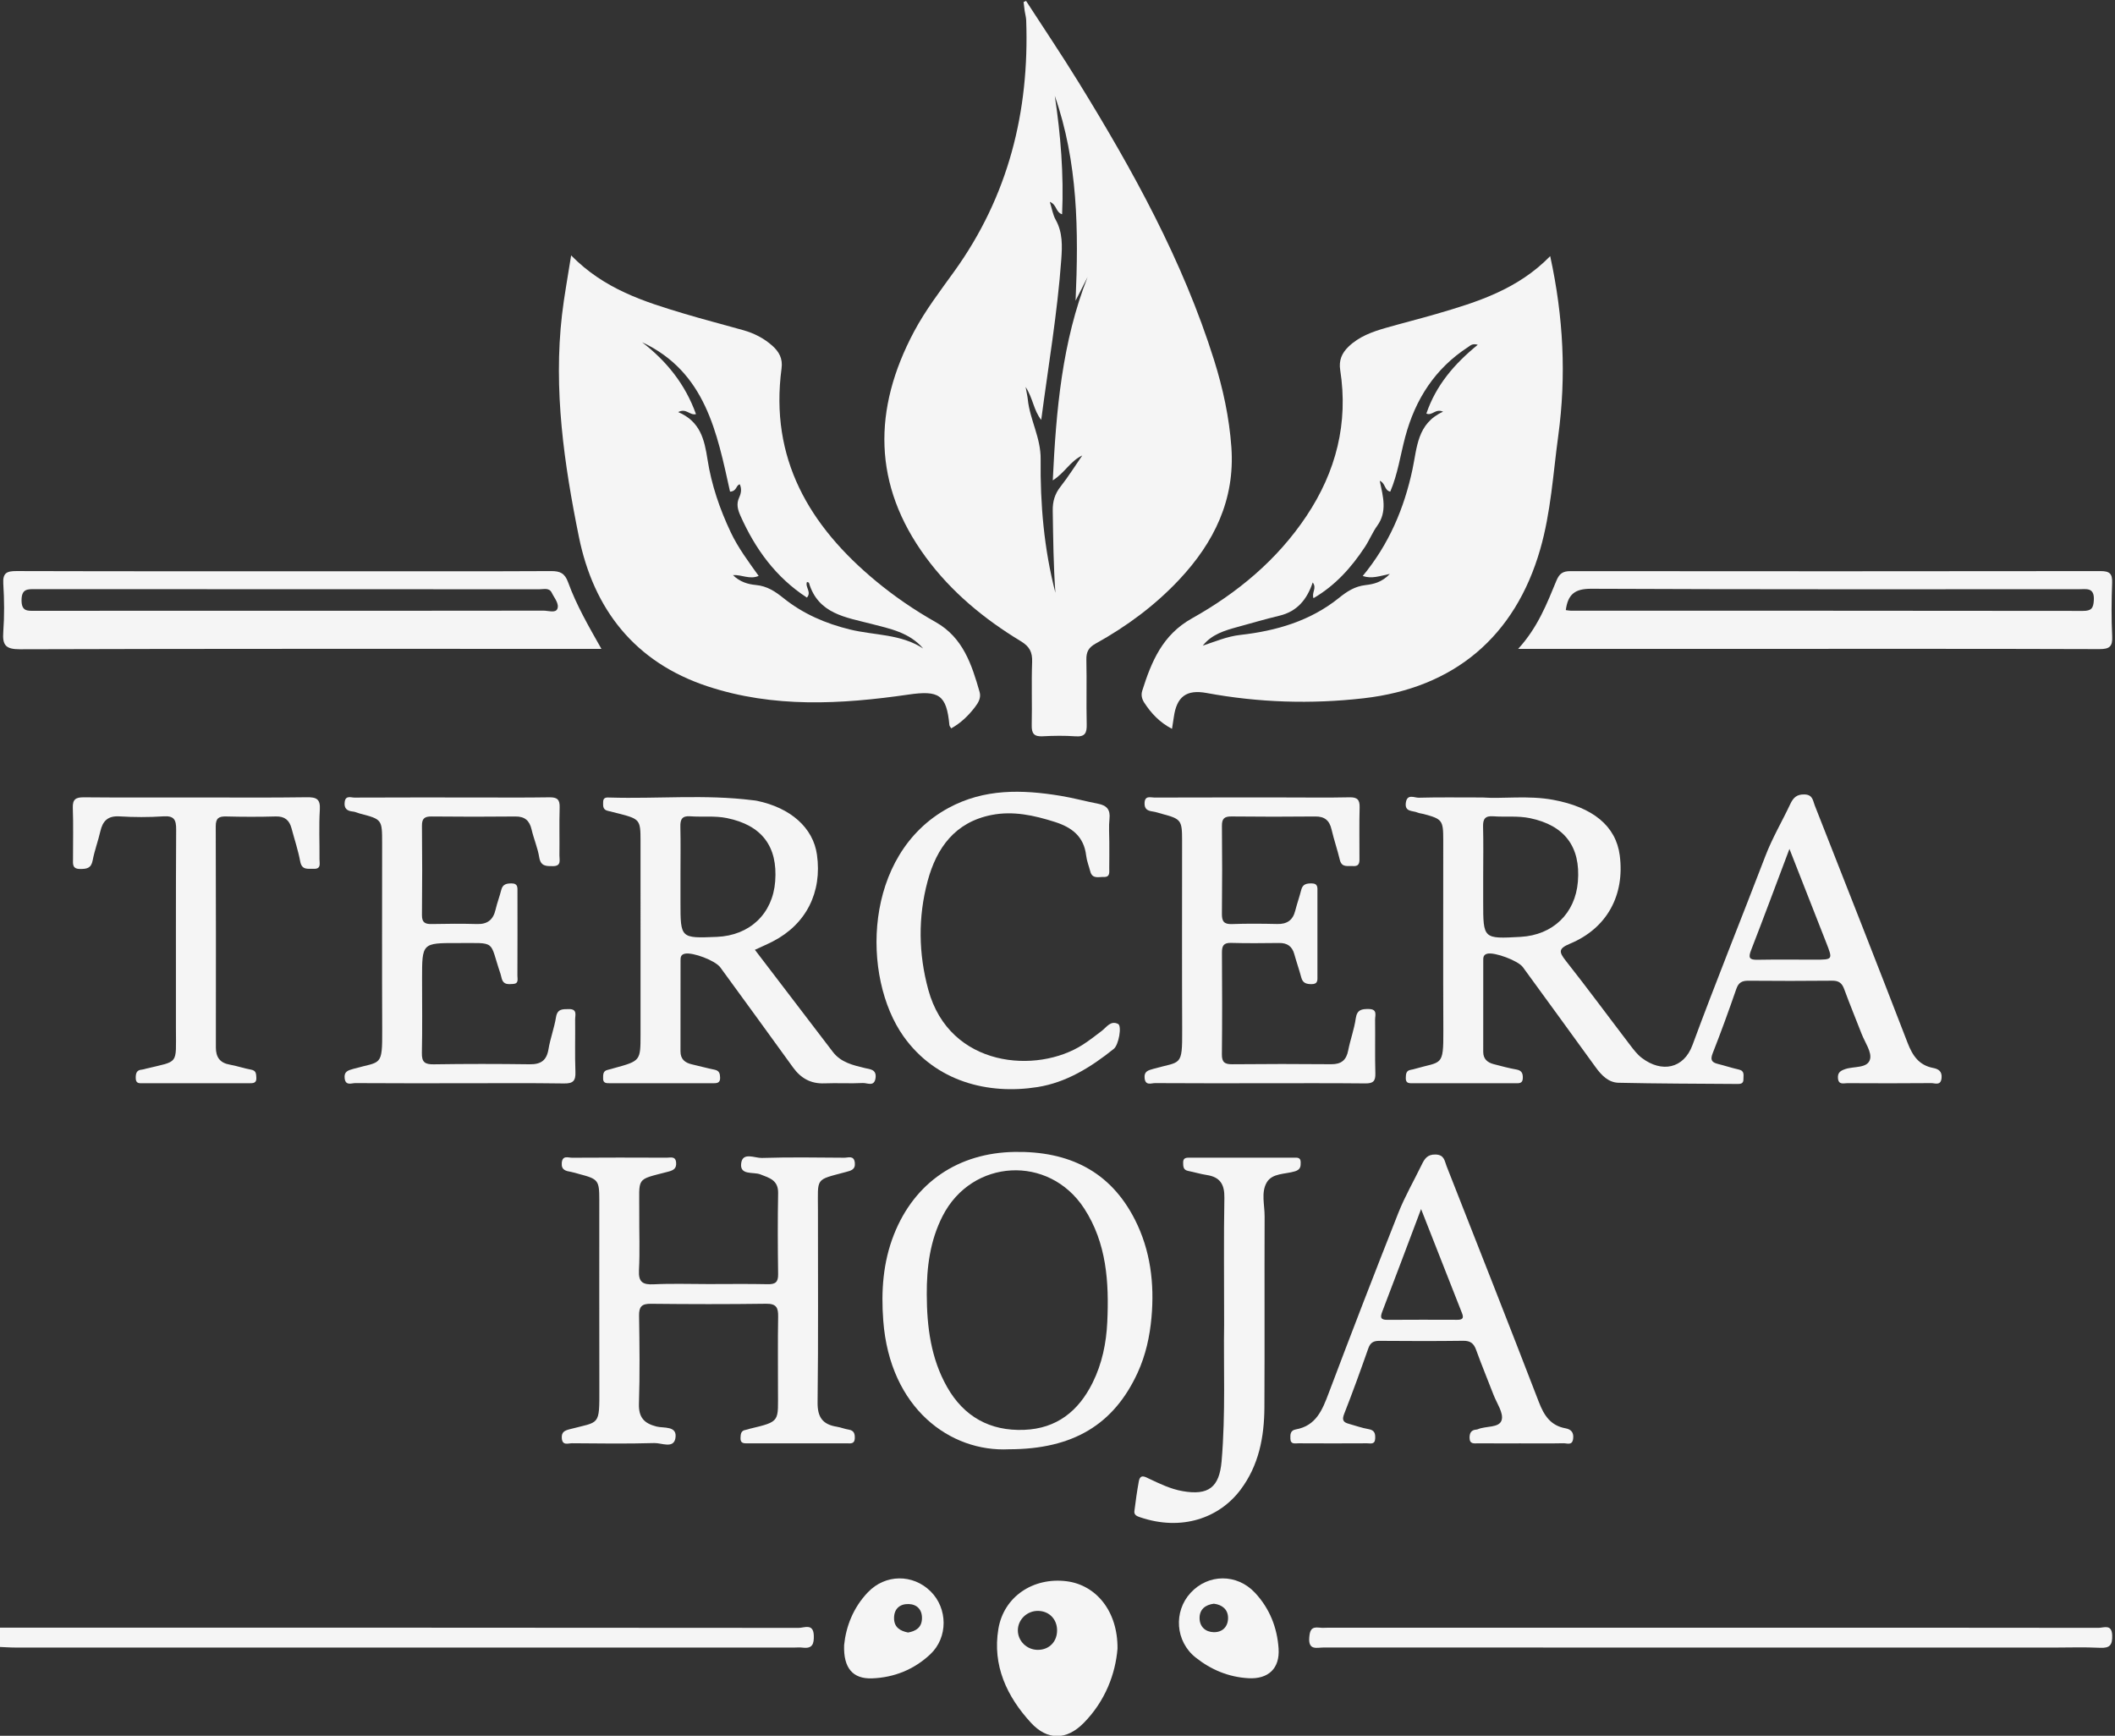 <?xml version="1.0" encoding="UTF-8" standalone="no"?>
<svg
   xmlns:dc="http://purl.org/dc/elements/1.1/"
   xmlns:cc="http://creativecommons.org/ns#"
   xmlns:rdf="http://www.w3.org/1999/02/22-rdf-syntax-ns#"
   xmlns:svg="http://www.w3.org/2000/svg"
   xmlns="http://www.w3.org/2000/svg"
   xmlns:sodipodi="http://sodipodi.sourceforge.net/DTD/sodipodi-0.dtd"
   xmlns:inkscape="http://www.inkscape.org/namespaces/inkscape"
   sodipodi:docname="logo-footer.svg"
   viewBox="0 0 492.267 404"
   height="404"
   width="492.267"
   xml:space="preserve"
   id="svg10"
   version="1.1"
   inkscape:version="1.0.2-2 (e86c870879, 2021-01-15)"><rect x="0" y="0" width="492.267" height="404" fill="#333333" stroke="none"/><defs
     id="defs14"><clipPath
       clipPathUnits="userSpaceOnUse"
       id="clipPath26"><path
         d="M 0,303 H 369.2 V 0 H 0 Z"
         id="path24" /></clipPath></defs><sodipodi:namedview
     pagecolor="#ffffff"
     bordercolor="#666666"
     borderopacity="1"
     objecttolerance="10"
     gridtolerance="10"
     guidetolerance="10"
     inkscape:pageopacity="0"
     inkscape:pageshadow="2"
     inkscape:window-width="1024"
     inkscape:window-height="745"
     id="namedview12"
     showgrid="false"
     inkscape:zoom="1.259901"
     inkscape:cx="93.343547"
     inkscape:cy="202"
     inkscape:window-x="-8"
     inkscape:window-y="-8"
     inkscape:window-maximized="1"
     inkscape:current-layer="g18"
     inkscape:document-rotation="0" /><g
     id="g18"
     inkscape:groupmode="layer"
     inkscape:label="Tercera Footer"
     transform="matrix(1.333,0,0,-1.333,0,404)"><g
       id="g20"
       style="fill:#f5f5f5;fill-opacity:1"><g
         id="g22"
         clip-path="url(#clipPath26)"
         style="fill:#f5f5f5;fill-opacity:1"><g
           id="g28"
           transform="translate(-0.351,18.883)"
           style="fill:#f5f5f5;fill-opacity:1"><path
             d="m 0,0 c 46.604,-0.003 93.208,-0.002 139.812,-0.045 0.961,-0.001 2.557,0.849 2.633,-1.321 0.051,-1.448 -0.221,-2.35 -1.925,-2.129 -0.551,0.071 -1.118,0.01 -1.678,0.01 -45.245,0 -90.49,-0.001 -135.736,0.005 -1.035,0 -2.07,0.079 -3.106,0.121 z"
             style="fill:#f5f5f5;fill-opacity:1;fill-rule:nonzero;stroke:none"
             id="path30" /></g><g
           id="g32"
           transform="translate(179.079,235.517)"
           style="fill:#f5f5f5;fill-opacity:1"><path
             d="m 0,0 c 0.197,-1.111 0.326,-1.637 0.38,-2.171 0.361,-3.556 2.285,-6.695 2.244,-10.447 -0.085,-7.848 0.584,-15.674 2.576,-23.321 -0.344,4.778 -0.389,9.559 -0.465,14.341 -0.025,1.604 0.36,2.911 1.358,4.183 1.365,1.739 2.543,3.623 3.801,5.445 C 7.78,-12.953 6.849,-14.994 4.743,-16.318 5.328,-4.002 6.375,7.869 10.819,19.185 10.122,17.81 9.424,16.435 8.727,15.06 9.265,27.265 9.14,39.232 5.095,50.825 6.118,43.996 6.678,37.147 6.372,30.144 5.217,30.522 5.451,31.853 4.227,32.313 4.605,31.112 4.759,30.056 5.247,29.187 6.491,26.962 6.397,24.609 6.224,22.214 5.553,12.931 3.979,3.764 2.725,-5.759 1.387,-4.061 1.321,-2.061 0,0 M 0.072,67.408 C 3.137,62.672 6.292,57.993 9.25,53.192 18.729,37.81 27.451,22.052 32.902,4.7 c 1.561,-4.967 2.653,-10.032 3.026,-15.221 0.655,-9.136 -3.007,-16.623 -9.104,-23.122 -4.249,-4.529 -9.189,-8.177 -14.601,-11.175 -1.234,-0.683 -1.645,-1.459 -1.614,-2.822 0.085,-3.757 -0.029,-7.519 0.058,-11.276 0.034,-1.482 -0.273,-2.21 -1.949,-2.091 -1.91,0.136 -3.841,0.109 -5.755,0.007 -1.488,-0.079 -1.928,0.486 -1.895,1.935 0.085,3.677 -0.067,7.361 0.07,11.035 0.064,1.72 -0.449,2.705 -1.958,3.619 -6.412,3.881 -12.152,8.611 -16.61,14.679 -9.285,12.64 -9.25,25.856 -2.055,39.386 1.994,3.748 4.579,7.115 7.051,10.554 9.417,13.099 13.105,27.851 12.535,43.812 -0.02,0.552 -0.187,1.097 -0.268,1.648 -0.074,0.512 -0.125,1.026 -0.186,1.54 0.142,0.066 0.284,0.133 0.425,0.2"
             style="fill:#f5f5f5;fill-opacity:1;fill-rule:nonzero;stroke:none"
             id="path34" /></g><g
           id="g36"
           transform="translate(258.028,242.874)"
           style="fill:#f5f5f5;fill-opacity:1"><path
             d="m 0,0 c -0.955,0.282 -1.298,-0.142 -1.674,-0.386 -5.779,-3.742 -9.234,-9.122 -10.989,-15.686 -0.854,-3.192 -1.304,-6.5 -2.618,-9.57 -1.067,0.242 -0.781,1.428 -1.832,1.898 0.578,-2.763 1.337,-5.388 -0.434,-7.843 -0.835,-1.158 -1.375,-2.524 -2.164,-3.72 -2.357,-3.574 -5.152,-6.714 -8.977,-8.939 -0.349,1.024 0.633,1.732 -0.131,2.75 -0.993,-2.963 -2.713,-5.058 -5.775,-5.796 -2.474,-0.597 -4.921,-1.313 -7.377,-1.988 -2.254,-0.619 -4.488,-1.282 -6.048,-3.254 2.171,0.716 4.235,1.614 6.557,1.875 6.262,0.703 12.213,2.426 17.231,6.466 1.398,1.125 2.747,2.015 4.627,2.234 1.34,0.155 2.843,0.46 4.25,1.952 -1.796,-0.368 -3.138,-0.902 -4.735,-0.363 4.601,5.567 7.239,11.823 8.688,18.613 0.813,3.815 0.797,8.009 5.341,10.076 -1.359,0.604 -1.857,-0.771 -2.917,-0.33 C -7.295,-7.063 -4.074,-3.31 0,0 m 12.644,15.48 c 2.33,-10.661 2.823,-20.964 1.41,-31.355 -0.903,-6.632 -1.284,-13.338 -3.15,-19.83 -4.38,-15.234 -15.008,-24.211 -30.84,-26.016 -9.191,-1.048 -18.321,-0.756 -27.415,0.922 -3.525,0.651 -5.236,-0.641 -5.726,-4.242 -0.084,-0.618 -0.191,-1.233 -0.313,-2.018 -2.139,1.115 -3.635,2.7 -4.856,4.588 -0.415,0.642 -0.568,1.34 -0.342,2.06 1.604,5.082 3.524,9.751 8.663,12.63 7.944,4.45 14.893,10.2 20.016,17.887 5.163,7.748 7.334,16.213 5.888,25.485 -0.263,1.686 0.281,2.951 1.447,4.077 1.846,1.784 4.172,2.613 6.56,3.295 2.911,0.832 5.85,1.569 8.757,2.414 7.135,2.075 14.217,4.272 19.901,10.103"
             style="fill:#f5f5f5;fill-opacity:1;fill-rule:nonzero;stroke:none"
             id="path38" /></g><g
           id="g40"
           transform="translate(112.111,243.32)"
           style="fill:#f5f5f5;fill-opacity:1"><path
             d="m 0,0 c 4.282,-3.295 7.548,-7.35 9.411,-12.553 -1.12,-0.265 -1.661,1.097 -3.109,0.359 3.886,-1.646 4.589,-4.841 5.122,-8.273 0.686,-4.426 2.137,-8.656 4.055,-12.711 1.291,-2.729 3.105,-5.142 4.878,-7.623 -1.58,-0.679 -2.938,0.24 -4.49,0.142 1.197,-1.199 2.65,-1.605 3.99,-1.728 1.981,-0.181 3.397,-1.137 4.852,-2.305 3.416,-2.741 7.363,-4.435 11.59,-5.466 4.274,-1.043 8.878,-0.755 12.783,-3.319 -2.415,2.812 -5.762,3.445 -9.064,4.304 -4.402,1.144 -9.279,1.715 -10.885,7.171 -0.021,0.071 -0.211,0.092 -0.341,0.144 -0.37,-0.895 0.85,-1.752 -0.009,-2.729 -5.429,3.529 -9.021,8.487 -11.604,14.284 -0.473,1.061 -0.757,2.049 -0.222,3.202 0.317,0.685 0.484,1.497 0.097,2.296 -0.693,-0.183 -0.49,-1.215 -1.694,-1.284 C 13.088,-15.842 11.106,-5.183 0,0 M -12.386,15.159 C -6.587,9.25 0.361,7.085 7.331,4.993 10.763,3.963 14.237,3.076 17.685,2.1 c 1.864,-0.528 3.561,-1.387 5.025,-2.683 1.204,-1.064 1.876,-2.254 1.644,-3.984 -2.1,-15.725 4.821,-27.479 16.46,-37.123 3.269,-2.708 6.765,-5.097 10.458,-7.182 4.769,-2.691 6.287,-7.399 7.663,-12.197 0.289,-1.008 -0.215,-1.869 -0.818,-2.651 -1.128,-1.462 -2.419,-2.74 -4.138,-3.701 -0.128,0.221 -0.302,0.388 -0.319,0.57 -0.49,5.32 -1.845,6.097 -7.154,5.329 -11.765,-1.705 -23.566,-2.367 -35.096,1.45 -12.651,4.187 -19.869,13.413 -22.444,26.097 -2.59,12.756 -4.459,25.666 -2.946,38.77 0.381,3.296 1.002,6.564 1.594,10.364"
             style="fill:#f5f5f5;fill-opacity:1;fill-rule:nonzero;stroke:none"
             id="path42" /></g><g
           id="g44"
           transform="translate(312.448,154.852)"
           style="fill:#f5f5f5;fill-opacity:1"><path
             d="m 0,0 c -2.367,-6.278 -4.492,-12.012 -6.707,-17.71 -0.504,-1.297 -0.281,-1.674 1.107,-1.649 3.347,0.062 6.697,0.019 10.045,0.02 3.129,0 3.139,0.005 1.997,2.924 C 4.369,-11.112 2.282,-5.814 0,0 m -53.474,-4.707 v -4.548 c 0,-6.47 0,-6.47 6.535,-6.104 5.641,0.317 9.551,4.088 10.001,9.648 0.496,6.11 -2.334,9.821 -8.353,11.076 -2.141,0.446 -4.294,0.17 -6.434,0.329 -1.38,0.102 -1.805,-0.445 -1.77,-1.783 0.077,-2.871 0.023,-5.745 0.021,-8.618 M -53.643,8.98 c 3.622,-0.264 8.023,0.398 12.401,-0.414 6.929,-1.283 10.943,-4.571 11.611,-9.684 0.91,-6.962 -2.224,-12.743 -8.68,-15.43 -2.043,-0.851 -1.97,-1.423 -0.734,-2.989 3.814,-4.829 7.462,-9.789 11.199,-14.678 0.627,-0.822 1.278,-1.683 2.09,-2.297 3.444,-2.601 7.293,-1.893 8.826,2.263 4.085,11.07 8.517,22.01 12.739,33.03 1.206,3.146 2.916,6.027 4.34,9.055 0.526,1.117 1.137,1.722 2.516,1.672 1.408,-0.05 1.431,-1.086 1.75,-1.898 5.428,-13.802 10.87,-27.599 16.203,-41.438 0.872,-2.262 1.986,-3.946 4.494,-4.424 0.909,-0.174 1.577,-0.591 1.45,-1.774 -0.147,-1.382 -1.151,-0.86 -1.802,-0.867 -4.879,-0.045 -9.758,-0.036 -14.637,-0.009 -0.633,0.003 -1.532,-0.341 -1.644,0.82 -0.093,0.974 0.357,1.331 1.281,1.643 1.506,0.511 3.874,0.086 4.312,1.703 0.341,1.257 -0.894,2.954 -1.468,4.442 -1.003,2.603 -2.081,5.179 -3.037,7.8 -0.384,1.055 -0.935,1.495 -2.089,1.483 -4.878,-0.053 -9.758,-0.044 -14.637,-0.005 -1.098,0.009 -1.724,-0.301 -2.111,-1.419 -1.303,-3.768 -2.664,-7.519 -4.124,-11.228 -0.443,-1.126 -0.224,-1.597 0.873,-1.871 1.236,-0.309 2.449,-0.714 3.691,-0.991 1.075,-0.24 0.775,-1.042 0.796,-1.708 0.027,-0.835 -0.619,-0.811 -1.174,-0.808 -6.876,0.051 -13.754,0.054 -20.628,0.209 -1.777,0.04 -2.998,1.322 -4.022,2.739 -4.213,5.829 -8.455,11.637 -12.689,17.451 -0.836,1.147 -4.962,2.655 -6.199,2.347 -0.775,-0.195 -0.714,-0.761 -0.715,-1.303 -0.009,-5.278 0,-10.558 -0.006,-15.836 -0.001,-1.262 0.748,-1.871 1.851,-2.154 1.312,-0.339 2.625,-0.7 3.958,-0.934 0.948,-0.167 1.129,-0.715 1.103,-1.522 -0.031,-0.989 -0.754,-0.867 -1.371,-0.867 -5.919,-0.007 -11.838,-0.007 -17.757,0 -0.622,0.001 -1.336,-0.102 -1.304,0.909 0.02,0.672 0.027,1.302 0.892,1.435 0.237,0.036 0.469,0.099 0.699,0.165 4.68,1.356 4.995,0.302 4.965,6.611 -0.051,11.119 -0.012,22.236 -0.016,33.354 -10e-4,3.469 -0.167,3.674 -3.55,4.558 -0.309,0.081 -0.642,0.099 -0.929,0.224 -0.846,0.372 -2.283,0.063 -2.053,1.723 0.224,1.613 1.499,0.85 2.259,0.871 3.437,0.094 6.877,0.041 11.077,0.041"
             style="fill:#f5f5f5;fill-opacity:1;fill-rule:nonzero;stroke:none"
             id="path46" /></g><g
           id="g48"
           transform="translate(50.775,196.437)"
           style="fill:#f5f5f5;fill-opacity:1"><path
             d="m 0,0 c 14.707,0 29.413,-0.007 44.12,0.018 0.833,0.001 2.098,-0.46 2.418,0.305 0.377,0.9 -0.53,1.905 -0.971,2.817 C 45.118,4.067 44.174,3.749 43.42,3.749 14.087,3.762 -15.246,3.756 -44.579,3.771 -45.95,3.772 -47,3.856 -47.013,1.857 c -0.013,-2.032 1.077,-1.869 2.414,-1.868 C -29.732,0.006 -14.866,0 0,0 m 54.237,-6.657 h -2.902 c -32.87,0 -65.74,0.034 -98.61,-0.068 -2.523,-0.008 -3.099,0.714 -2.928,3.044 0.203,2.784 0.176,5.602 0.003,8.391 -0.117,1.893 0.595,2.223 2.311,2.218 19.595,-0.056 39.188,-0.036 58.783,-0.035 11.516,0 23.033,-0.028 34.549,0.031 1.566,0.009 2.396,-0.357 2.977,-1.955 1.434,-3.95 3.539,-7.606 5.817,-11.626"
             style="fill:#f5f5f5;fill-opacity:1;fill-rule:nonzero;stroke:none"
             id="path50" /></g><g
           id="g52"
           transform="translate(273.4,196.547)"
           style="fill:#f5f5f5;fill-opacity:1"><path
             d="m 0,0 c 0.387,-0.047 0.623,-0.102 0.859,-0.102 29.809,-0.005 59.617,0.003 89.425,-0.037 1.467,-0.002 1.839,0.44 1.914,1.886 0.12,2.284 -1.341,1.9 -2.66,1.9 C 61.168,3.65 32.798,3.6 4.429,3.727 1.574,3.739 0.364,2.75 0,0 m -8.319,-6.768 c 3.434,3.766 5.011,7.876 6.68,11.912 0.52,1.256 1.14,1.662 2.447,1.66 30.858,-0.03 61.716,-0.033 92.575,0.008 1.572,0.002 2.064,-0.453 2.008,-2.022 -0.114,-3.114 -0.145,-6.24 0.008,-9.35 0.09,-1.805 -0.453,-2.255 -2.248,-2.25 -20.225,0.067 -40.452,0.042 -60.677,0.042 H -5.18 Z"
             style="fill:#f5f5f5;fill-opacity:1;fill-rule:nonzero;stroke:none"
             id="path54" /></g><g
           id="g56"
           transform="translate(123.737,78.872)"
           style="fill:#f5f5f5;fill-opacity:1"><path
             d="m 0,0 c 3.438,0.001 6.878,0.05 10.314,-0.024 1.324,-0.029 1.836,0.347 1.815,1.741 -0.068,4.717 -0.087,9.436 0,14.153 0.042,2.26 -1.489,2.655 -3.11,3.284 -1.227,0.476 -3.679,-0.239 -3.329,2.012 0.299,1.919 2.382,0.816 3.598,0.854 4.793,0.147 9.593,0.079 14.391,0.039 0.679,-0.005 1.692,0.459 1.841,-0.863 0.138,-1.235 -0.699,-1.398 -1.592,-1.638 -5.423,-1.456 -4.841,-0.892 -4.847,-6.625 -0.012,-11.195 0.077,-22.391 -0.063,-33.584 -0.032,-2.608 0.899,-3.869 3.349,-4.257 0.705,-0.113 1.383,-0.397 2.089,-0.508 0.957,-0.151 1.094,-0.772 1.056,-1.564 -0.048,-0.998 -0.8,-0.828 -1.402,-0.83 -5.757,-0.01 -11.515,-0.006 -17.272,-0.002 -0.643,0 -1.319,-0.057 -1.278,0.94 0.028,0.685 0.07,1.29 0.924,1.414 0.235,0.034 0.458,0.139 0.69,0.194 5.463,1.302 4.916,1.2 4.93,6.847 0.01,4.238 -0.05,8.477 0.028,12.714 0.029,1.564 -0.302,2.291 -2.093,2.265 -6.715,-0.094 -13.434,-0.08 -20.15,-0.007 -1.589,0.016 -2.063,-0.521 -2.04,-2.073 0.078,-5.117 0.144,-10.239 -0.022,-15.351 -0.078,-2.397 0.877,-3.454 3.081,-4.01 1.268,-0.319 3.688,0.183 3.28,-2.061 -0.334,-1.841 -2.417,-0.787 -3.66,-0.822 -4.794,-0.137 -9.594,-0.074 -14.392,-0.033 -0.665,0.005 -1.691,-0.474 -1.78,0.903 -0.067,1.051 0.485,1.31 1.375,1.544 5.261,1.389 5.199,0.46 5.182,7.146 -0.028,10.955 -0.005,21.91 -0.009,32.865 -0.001,3.469 -0.167,3.673 -3.548,4.56 -0.462,0.121 -0.918,0.281 -1.387,0.363 -0.911,0.16 -1.722,0.314 -1.615,1.581 0.117,1.371 1.13,0.886 1.793,0.891 5.517,0.039 11.035,0.031 16.552,0.008 0.639,-0.003 1.523,0.313 1.618,-0.851 0.084,-1.008 -0.413,-1.337 -1.341,-1.58 -5.854,-1.538 -5.044,-0.798 -5.094,-7.14 -0.026,-3.358 0.125,-6.724 -0.051,-10.073 -0.11,-2.079 0.646,-2.556 2.575,-2.463 C -6.403,0.111 -3.199,0 0,0"
             style="fill:#f5f5f5;fill-opacity:1;fill-rule:nonzero;stroke:none"
             id="path58" /></g><g
           id="g60"
           transform="translate(118.815,150.333)"
           style="fill:#f5f5f5;fill-opacity:1"><path
             d="m 0,0 v -4.787 c 0,-6.315 0,-6.315 6.345,-6.054 5.765,0.237 9.765,4.043 10.193,9.699 C 17,4.982 14.186,8.648 8.133,9.896 5.994,10.337 3.838,10.054 1.697,10.214 0.257,10.321 -0.048,9.652 -0.019,8.379 0.046,5.587 0.001,2.793 0,0 m 12.994,-13.099 c 4.59,-6.008 9.104,-11.901 13.598,-17.808 1.427,-1.875 3.519,-2.33 5.63,-2.846 0.837,-0.205 2.013,-0.2 1.847,-1.67 -0.188,-1.672 -1.455,-0.897 -2.219,-0.935 -2.233,-0.113 -4.478,0.028 -6.714,-0.059 -2.388,-0.094 -4.12,0.891 -5.489,2.789 -4.205,5.832 -8.449,11.636 -12.681,17.447 -0.886,1.217 -4.79,2.677 -6.167,2.408 -0.785,-0.154 -0.785,-0.678 -0.786,-1.234 -0.008,-5.277 0.001,-10.555 -0.009,-15.832 -0.003,-1.373 0.791,-1.986 2.011,-2.264 1.322,-0.301 2.63,-0.666 3.958,-0.934 0.837,-0.17 0.931,-0.722 0.95,-1.408 0.025,-0.967 -0.639,-0.95 -1.295,-0.951 -5.997,0 -11.994,0 -17.991,0.005 -0.564,0 -1.156,-0.018 -1.143,0.821 0.01,0.646 -0.064,1.314 0.798,1.508 0.389,0.088 0.77,0.208 1.154,0.314 4.581,1.26 4.582,1.26 4.582,5.906 0,11.275 0.001,22.549 -10e-4,33.824 -0.001,3.588 -0.141,3.76 -3.686,4.679 -0.695,0.18 -1.393,0.345 -2.089,0.523 -0.848,0.217 -0.759,0.898 -0.754,1.539 0.007,0.863 0.655,0.78 1.189,0.764 8.301,-0.246 16.621,0.577 24.905,-0.464 0.238,-0.03 0.479,-0.045 0.714,-0.093 5.952,-1.227 9.863,-4.727 10.525,-9.412 0.929,-6.575 -1.889,-12.146 -7.673,-15.134 -0.98,-0.506 -1.998,-0.939 -3.164,-1.483"
             style="fill:#f5f5f5;fill-opacity:1;fill-rule:nonzero;stroke:none"
             id="path62" /></g><g
           id="g64"
           transform="translate(161.82,77.061)"
           style="fill:#f5f5f5;fill-opacity:1"><path
             d="m 0,0 c 0.017,-5.645 0.712,-11.165 3.546,-16.162 2.937,-5.18 7.485,-7.719 13.458,-7.484 5.678,0.224 9.482,3.252 11.948,8.216 1.664,3.35 2.395,6.94 2.566,10.616 C 31.839,2.112 31.414,8.969 27.487,15.008 21.334,24.467 7.88,23.709 2.766,13.691 0.567,9.383 -0.023,4.757 0,0 m 14.349,-27.036 c -10.215,-0.518 -20.785,7.101 -21.945,22.45 -0.389,5.144 -0.056,10.189 1.87,15.057 3.612,9.13 11.273,14.264 21.093,14.413 9.387,0.142 16.669,-3.309 20.995,-11.86 2.693,-5.322 3.404,-11.107 2.879,-17.013 -0.297,-3.344 -1.016,-6.625 -2.43,-9.699 -4.139,-8.996 -11.225,-13.342 -22.462,-13.348"
             style="fill:#f5f5f5;fill-opacity:1;fill-rule:nonzero;stroke:none"
             id="path66" /></g><g
           id="g68"
           transform="translate(219.922,113.935)"
           style="fill:#f5f5f5;fill-opacity:1"><path
             d="m 0,0 c -6.076,0 -12.152,-0.017 -18.229,0.024 -0.657,0.005 -1.678,-0.506 -1.834,0.84 -0.141,1.219 0.624,1.392 1.542,1.653 4.821,1.37 5.043,0.273 5.015,6.796 -0.048,11.033 -0.012,22.066 -0.015,33.099 0,3.512 -0.18,3.743 -3.479,4.613 -0.54,0.142 -1.071,0.34 -1.619,0.418 -0.883,0.126 -1.489,0.377 -1.456,1.47 0.043,1.38 1.043,0.964 1.726,0.967 7.675,0.027 15.351,0.017 23.026,0.017 3.677,0 7.356,-0.053 11.032,0.027 1.364,0.03 1.806,-0.421 1.768,-1.77 -0.082,-2.876 -0.023,-5.756 -0.03,-8.633 -10e-4,-0.793 0.132,-1.694 -1.141,-1.599 -0.904,0.068 -1.952,-0.316 -2.286,1.083 -0.425,1.782 -1.029,3.521 -1.444,5.305 -0.363,1.562 -1.192,2.284 -2.841,2.267 -4.876,-0.051 -9.754,-0.05 -14.63,0.004 -1.233,0.013 -1.683,-0.374 -1.67,-1.636 0.051,-5.116 0.053,-10.234 -0.003,-15.35 -0.015,-1.317 0.347,-1.856 1.751,-1.804 2.634,0.096 5.277,0.071 7.914,0.012 1.691,-0.039 2.715,0.647 3.134,2.301 0.314,1.234 0.743,2.44 1.056,3.675 0.258,1.011 0.951,1.118 1.824,1.113 1.14,-0.009 0.998,-0.802 0.999,-1.502 0.008,-4.877 0.006,-9.754 0.001,-14.631 0,-0.708 0.126,-1.463 -1.019,-1.457 -0.898,0.004 -1.534,0.165 -1.797,1.144 -0.371,1.384 -0.846,2.739 -1.231,4.118 -0.377,1.358 -1.244,1.939 -2.635,1.923 -2.798,-0.03 -5.598,-0.065 -8.394,0.016 -1.323,0.038 -1.605,-0.527 -1.597,-1.708 0.039,-5.916 0.054,-11.833 -0.01,-17.749 -0.015,-1.409 0.511,-1.745 1.823,-1.733 5.756,0.057 11.514,0.057 17.27,0.005 1.743,-0.015 2.631,0.701 2.962,2.407 0.364,1.875 1.05,3.696 1.317,5.58 0.222,1.564 1.065,1.674 2.313,1.65 1.531,-0.03 1.054,-1.126 1.065,-1.88 C 20.221,7.958 20.133,4.838 20.224,1.723 20.265,0.354 19.826,-0.042 18.468,-0.028 12.313,0.037 6.156,0 0,0"
             style="fill:#f5f5f5;fill-opacity:1;fill-rule:nonzero;stroke:none"
             id="path70" /></g><g
           id="g72"
           transform="translate(80.259,113.935)"
           style="fill:#f5f5f5;fill-opacity:1"><path
             d="m 0,0 c -6.076,0 -12.153,-0.018 -18.229,0.025 -0.656,0.004 -1.681,-0.515 -1.848,0.823 -0.15,1.204 0.589,1.4 1.522,1.665 4.835,1.371 5.061,0.268 5.032,6.783 -0.048,10.873 -0.013,21.747 -0.013,32.62 -0.001,4.16 -0.002,4.158 -3.937,5.187 -0.386,0.1 -0.758,0.302 -1.147,0.335 -1.068,0.093 -1.608,0.564 -1.449,1.698 0.165,1.172 1.084,0.737 1.687,0.74 6.875,0.033 13.751,0.021 20.627,0.021 4.477,0 8.955,-0.045 13.431,0.027 1.348,0.022 1.826,-0.381 1.784,-1.753 -0.086,-2.796 -0.002,-5.596 -0.04,-8.394 -0.01,-0.782 0.382,-1.864 -1.114,-1.868 -1.181,-0.003 -2.154,-0.057 -2.414,1.549 -0.266,1.64 -0.95,3.207 -1.329,4.835 -0.361,1.557 -1.172,2.301 -2.828,2.284 -4.876,-0.051 -9.754,-0.048 -14.63,0.003 -1.214,0.013 -1.701,-0.337 -1.688,-1.618 0.053,-5.196 0.056,-10.394 0,-15.59 -0.015,-1.331 0.565,-1.599 1.731,-1.572 2.638,0.058 5.278,0.072 7.915,0 1.836,-0.051 2.807,0.783 3.208,2.519 0.268,1.162 0.703,2.286 0.995,3.445 0.253,1.006 0.931,1.132 1.812,1.13 1.134,-0.003 1.016,-0.777 1.016,-1.488 0.006,-4.877 0.013,-9.754 -0.01,-14.631 -0.002,-0.563 0.278,-1.382 -0.753,-1.438 -0.796,-0.044 -1.646,-0.172 -1.966,0.868 -0.094,0.305 -0.14,0.624 -0.243,0.926 -2.032,5.933 -0.516,5.332 -7.531,5.347 -6.155,0.012 -6.155,10e-4 -6.155,-6.224 0,-4.317 0.063,-8.636 -0.032,-12.951 C -6.63,3.708 -6.1,3.279 -4.542,3.304 1.053,3.392 6.651,3.387 12.247,3.311 c 1.94,-0.026 2.94,0.674 3.264,2.633 0.311,1.881 1.006,3.7 1.311,5.581 0.244,1.509 1.181,1.407 2.258,1.422 1.524,0.022 1.072,-1.093 1.082,-1.855 0.04,-3.037 -0.063,-6.079 0.05,-9.113 C 20.27,0.428 19.821,-0.061 18.228,-0.036 12.153,0.055 6.076,0 0,0"
             style="fill:#f5f5f5;fill-opacity:1;fill-rule:nonzero;stroke:none"
             id="path74" /></g><g
           id="g76"
           transform="translate(248.129,91.969)"
           style="fill:#f5f5f5;fill-opacity:1"><path
             d="m 0,0 c -2.38,-6.307 -4.551,-12.106 -6.769,-17.89 -0.377,-0.984 -0.354,-1.466 0.881,-1.456 4.066,0.033 8.132,0.018 12.198,0.008 0.804,-0.002 1.219,0.193 0.857,1.11 C 4.839,-12.337 2.529,-6.438 0,0 m 17.441,-40.913 c -2.479,0 -4.96,-0.013 -7.439,0.008 -0.671,0.006 -1.52,-0.219 -1.535,0.948 -0.011,0.853 0.283,1.386 1.191,1.452 0.079,0.006 0.162,0.02 0.235,0.052 1.419,0.621 3.768,0.192 4.178,1.612 0.359,1.237 -0.866,2.95 -1.434,4.437 -0.997,2.606 -2.076,5.182 -3.023,7.806 -0.411,1.143 -1.004,1.613 -2.26,1.595 -4.879,-0.066 -9.759,-0.049 -14.639,-0.011 -1.023,0.008 -1.577,-0.314 -1.93,-1.316 -1.349,-3.837 -2.728,-7.665 -4.218,-11.449 -0.418,-1.063 -0.14,-1.455 0.803,-1.715 1.152,-0.317 2.287,-0.733 3.459,-0.933 1.082,-0.183 1.206,-0.802 1.154,-1.691 -0.059,-1.044 -0.836,-0.78 -1.404,-0.783 -4,-0.022 -7.999,-0.022 -11.999,0 -0.574,0.003 -1.363,-0.239 -1.399,0.795 -0.027,0.754 -0.026,1.457 0.956,1.633 3.543,0.637 4.626,3.402 5.735,6.339 3.97,10.519 8.019,21.009 12.158,31.462 1.142,2.882 2.711,5.595 4.07,8.393 0.501,1.033 0.977,1.838 2.436,1.8 1.526,-0.039 1.562,-1.12 1.913,-2.014 5.398,-13.73 10.82,-27.45 16.122,-41.217 0.903,-2.344 2.05,-4.103 4.652,-4.574 1.014,-0.184 1.476,-0.768 1.324,-1.856 -0.167,-1.194 -1.068,-0.739 -1.666,-0.752 -2.48,-0.052 -4.96,-0.022 -7.44,-0.021"
             style="fill:#f5f5f5;fill-opacity:1;fill-rule:nonzero;stroke:none"
             id="path78" /></g><g
           id="g80"
           transform="translate(193.693,156.037)"
           style="fill:#f5f5f5;fill-opacity:1"><path
             d="m 0,0 c -0.002,-1.52 0.017,-3.04 -0.011,-4.56 -0.011,-0.673 0.194,-1.565 -0.953,-1.524 -0.891,0.032 -2.001,-0.402 -2.358,0.968 -0.241,0.926 -0.611,1.835 -0.721,2.775 -0.39,3.328 -2.493,4.921 -5.472,5.868 -3.624,1.152 -7.281,1.96 -11.064,1.209 -6.345,-1.259 -9.583,-5.716 -11.147,-11.551 -1.687,-6.296 -1.596,-12.671 0.119,-18.956 3.718,-13.635 18.998,-14.751 27,-9.583 1.138,0.735 2.214,1.571 3.293,2.397 0.857,0.656 1.539,1.855 2.845,1.212 0.695,-0.341 0.114,-3.661 -0.746,-4.351 -3.97,-3.188 -8.286,-5.88 -13.355,-6.678 -8.585,-1.352 -17.735,0.937 -23.362,8.861 -7.348,10.349 -7.093,31.75 7.828,39.867 6.284,3.417 12.878,3.233 19.597,2.129 C -6.306,7.72 -4.144,7.125 -1.951,6.699 -0.458,6.409 0.206,5.675 0.031,4.077 -0.115,2.733 0.001,1.36 0,0"
             style="fill:#f5f5f5;fill-opacity:1;fill-rule:nonzero;stroke:none"
             id="path82" /></g><g
           id="g84"
           transform="translate(34.34,163.832)"
           style="fill:#f5f5f5;fill-opacity:1"><path
             d="m 0,0 c 6.397,0 12.796,-0.056 19.192,0.038 1.695,0.024 2.433,-0.269 2.312,-2.185 -0.18,-2.868 -0.029,-5.755 -0.059,-8.634 -0.008,-0.712 0.347,-1.731 -1.016,-1.673 -0.996,0.043 -2.058,-0.288 -2.352,1.29 -0.364,1.953 -1.003,3.855 -1.516,5.781 -0.378,1.417 -1.194,2.115 -2.757,2.069 -2.877,-0.084 -5.759,-0.075 -8.636,-10e-4 -1.294,0.033 -1.843,-0.289 -1.837,-1.717 0.045,-12.875 0.031,-25.75 0.022,-38.626 -0.002,-1.688 0.708,-2.691 2.433,-2.991 1.253,-0.22 2.468,-0.651 3.72,-0.876 0.893,-0.161 0.871,-0.731 0.913,-1.396 0.063,-0.973 -0.556,-0.975 -1.233,-0.975 -6.158,0.002 -12.315,-0.003 -18.473,0.007 -0.599,0.001 -1.338,-0.16 -1.351,0.86 -0.01,0.799 0.098,1.445 1.085,1.511 0.235,0.016 0.466,0.109 0.698,0.164 5.806,1.409 5.231,0.592 5.235,6.957 0.009,11.595 -0.03,23.192 0.038,34.787 0.011,1.723 -0.351,2.439 -2.232,2.315 -2.548,-0.17 -5.123,-0.158 -7.672,-0.006 -2.021,0.12 -2.918,-0.794 -3.334,-2.613 -0.39,-1.706 -1.018,-3.363 -1.341,-5.079 -0.259,-1.383 -1.04,-1.494 -2.196,-1.491 -1.423,0.004 -1.23,0.93 -1.233,1.791 -0.008,2.959 0.073,5.92 -0.035,8.875 -0.055,1.536 0.549,1.858 1.952,1.845 C -13.116,-0.034 -6.558,0 0,0"
             style="fill:#f5f5f5;fill-opacity:1;fill-rule:nonzero;stroke:none"
             id="path86" /></g><g
           id="g88"
           transform="translate(213.74,71.834)"
           style="fill:#f5f5f5;fill-opacity:1"><path
             d="m 0,0 c 0,8.201 -0.08,15.155 0.044,22.105 0.042,2.345 -0.754,3.617 -3.071,3.973 -1.101,0.169 -2.176,0.498 -3.27,0.718 -0.862,0.174 -0.848,0.797 -0.858,1.461 -0.015,0.822 0.534,0.853 1.115,0.854 6.073,0.002 12.147,0.005 18.221,-0.003 0.538,0 1.166,0.088 1.187,-0.771 0.02,-0.763 -0.041,-1.317 -0.987,-1.61 C 10.667,26.193 8.392,26.446 7.424,24.753 6.433,23.018 7.079,20.84 7.071,18.862 7.03,7.754 7.091,-3.354 7.034,-14.462 7.008,-19.65 6.074,-24.623 2.839,-28.909 c -3.713,-4.917 -10.245,-7.216 -17.457,-4.789 -0.546,0.183 -1.139,0.384 -1.051,1.091 0.217,1.739 0.457,3.478 0.774,5.202 0.249,1.354 1.137,0.763 1.82,0.443 1.876,-0.883 3.731,-1.786 5.806,-2.153 4.541,-0.805 6.437,0.667 6.829,5.218 C 0.278,-15.523 -0.125,-7.134 0,0"
             style="fill:#f5f5f5;fill-opacity:1;fill-rule:nonzero;stroke:none"
             id="path90" /></g><g
           id="g92"
           transform="translate(298.745,18.872)"
           style="fill:#f5f5f5;fill-opacity:1"><path
             d="m 0,0 c 22.557,0 45.114,0.008 67.671,-0.027 0.912,-0.002 2.325,0.72 2.386,-1.313 0.048,-1.65 -0.382,-2.258 -2.113,-2.172 -2.793,0.139 -5.597,0.037 -8.396,0.037 -42.395,0 -84.788,-0.003 -127.182,0.013 -1.146,0 -2.67,-0.554 -2.508,1.701 0.094,1.295 0.357,1.946 1.753,1.772 C -67.837,-0.058 -67.271,0 -66.71,0 Z"
             style="fill:#f5f5f5;fill-opacity:1;fill-rule:nonzero;stroke:none"
             id="path94" /></g><g
           id="g96"
           transform="translate(181.219,15.001)"
           style="fill:#f5f5f5;fill-opacity:1"><path
             d="M 0,0 C 1.999,0.004 3.393,1.452 3.354,3.485 3.316,5.393 1.955,6.766 0.064,6.804 -1.867,6.844 -3.474,5.321 -3.494,3.435 -3.513,1.551 -1.932,-0.004 0,0 m 13.904,0.206 c -0.348,-4.324 -2.098,-9.12 -5.911,-12.98 -2.992,-3.031 -6.332,-3.084 -9.226,0.072 -4.206,4.587 -6.724,10.012 -5.663,16.359 0.948,5.666 6.098,9.039 11.876,8.328 5.177,-0.636 8.991,-5.226 8.924,-11.779"
             style="fill:#f5f5f5;fill-opacity:1;fill-rule:nonzero;stroke:none"
             id="path98" /></g><g
           id="g100"
           transform="translate(158.556,18.029)"
           style="fill:#f5f5f5;fill-opacity:1"><path
             d="M 0,0 C 1.399,0.244 2.394,0.899 2.427,2.461 2.461,4.015 1.54,4.924 0.114,4.971 -1.423,5.021 -2.469,4.148 -2.449,2.471 -2.431,0.913 -1.395,0.268 0,0 m -11.167,-2.199 c 0.321,3.22 1.574,6.536 4.153,9.228 3.053,3.189 7.845,3.214 10.946,0.158 C 6.938,4.225 7.004,-0.859 3.888,-3.79 1.063,-6.447 -2.416,-7.863 -6.294,-8.005 c -3.355,-0.123 -5.014,1.802 -4.873,5.806"
             style="fill:#f5f5f5;fill-opacity:1;fill-rule:nonzero;stroke:none"
             id="path102" /></g><g
           id="g104"
           transform="translate(211.949,23.06)"
           style="fill:#f5f5f5;fill-opacity:1"><path
             d="m 0,0 c -1.469,-0.186 -2.521,-0.971 -2.497,-2.557 0.023,-1.451 1.012,-2.369 2.431,-2.415 1.586,-0.05 2.557,0.983 2.544,2.512 C 2.465,-1.047 1.515,-0.185 0,0 m 6.025,-13.009 c -3.467,0.197 -6.531,1.488 -9.211,3.617 -3.533,2.808 -3.893,8.004 -0.883,11.285 3.071,3.345 8.095,3.395 11.256,0.01 2.542,-2.72 3.868,-6.055 4.113,-9.732 0.232,-3.49 -1.802,-5.374 -5.275,-5.18"
             style="fill:#f5f5f5;fill-opacity:1;fill-rule:nonzero;stroke:none"
             id="path106" /></g></g></g></g></svg>
